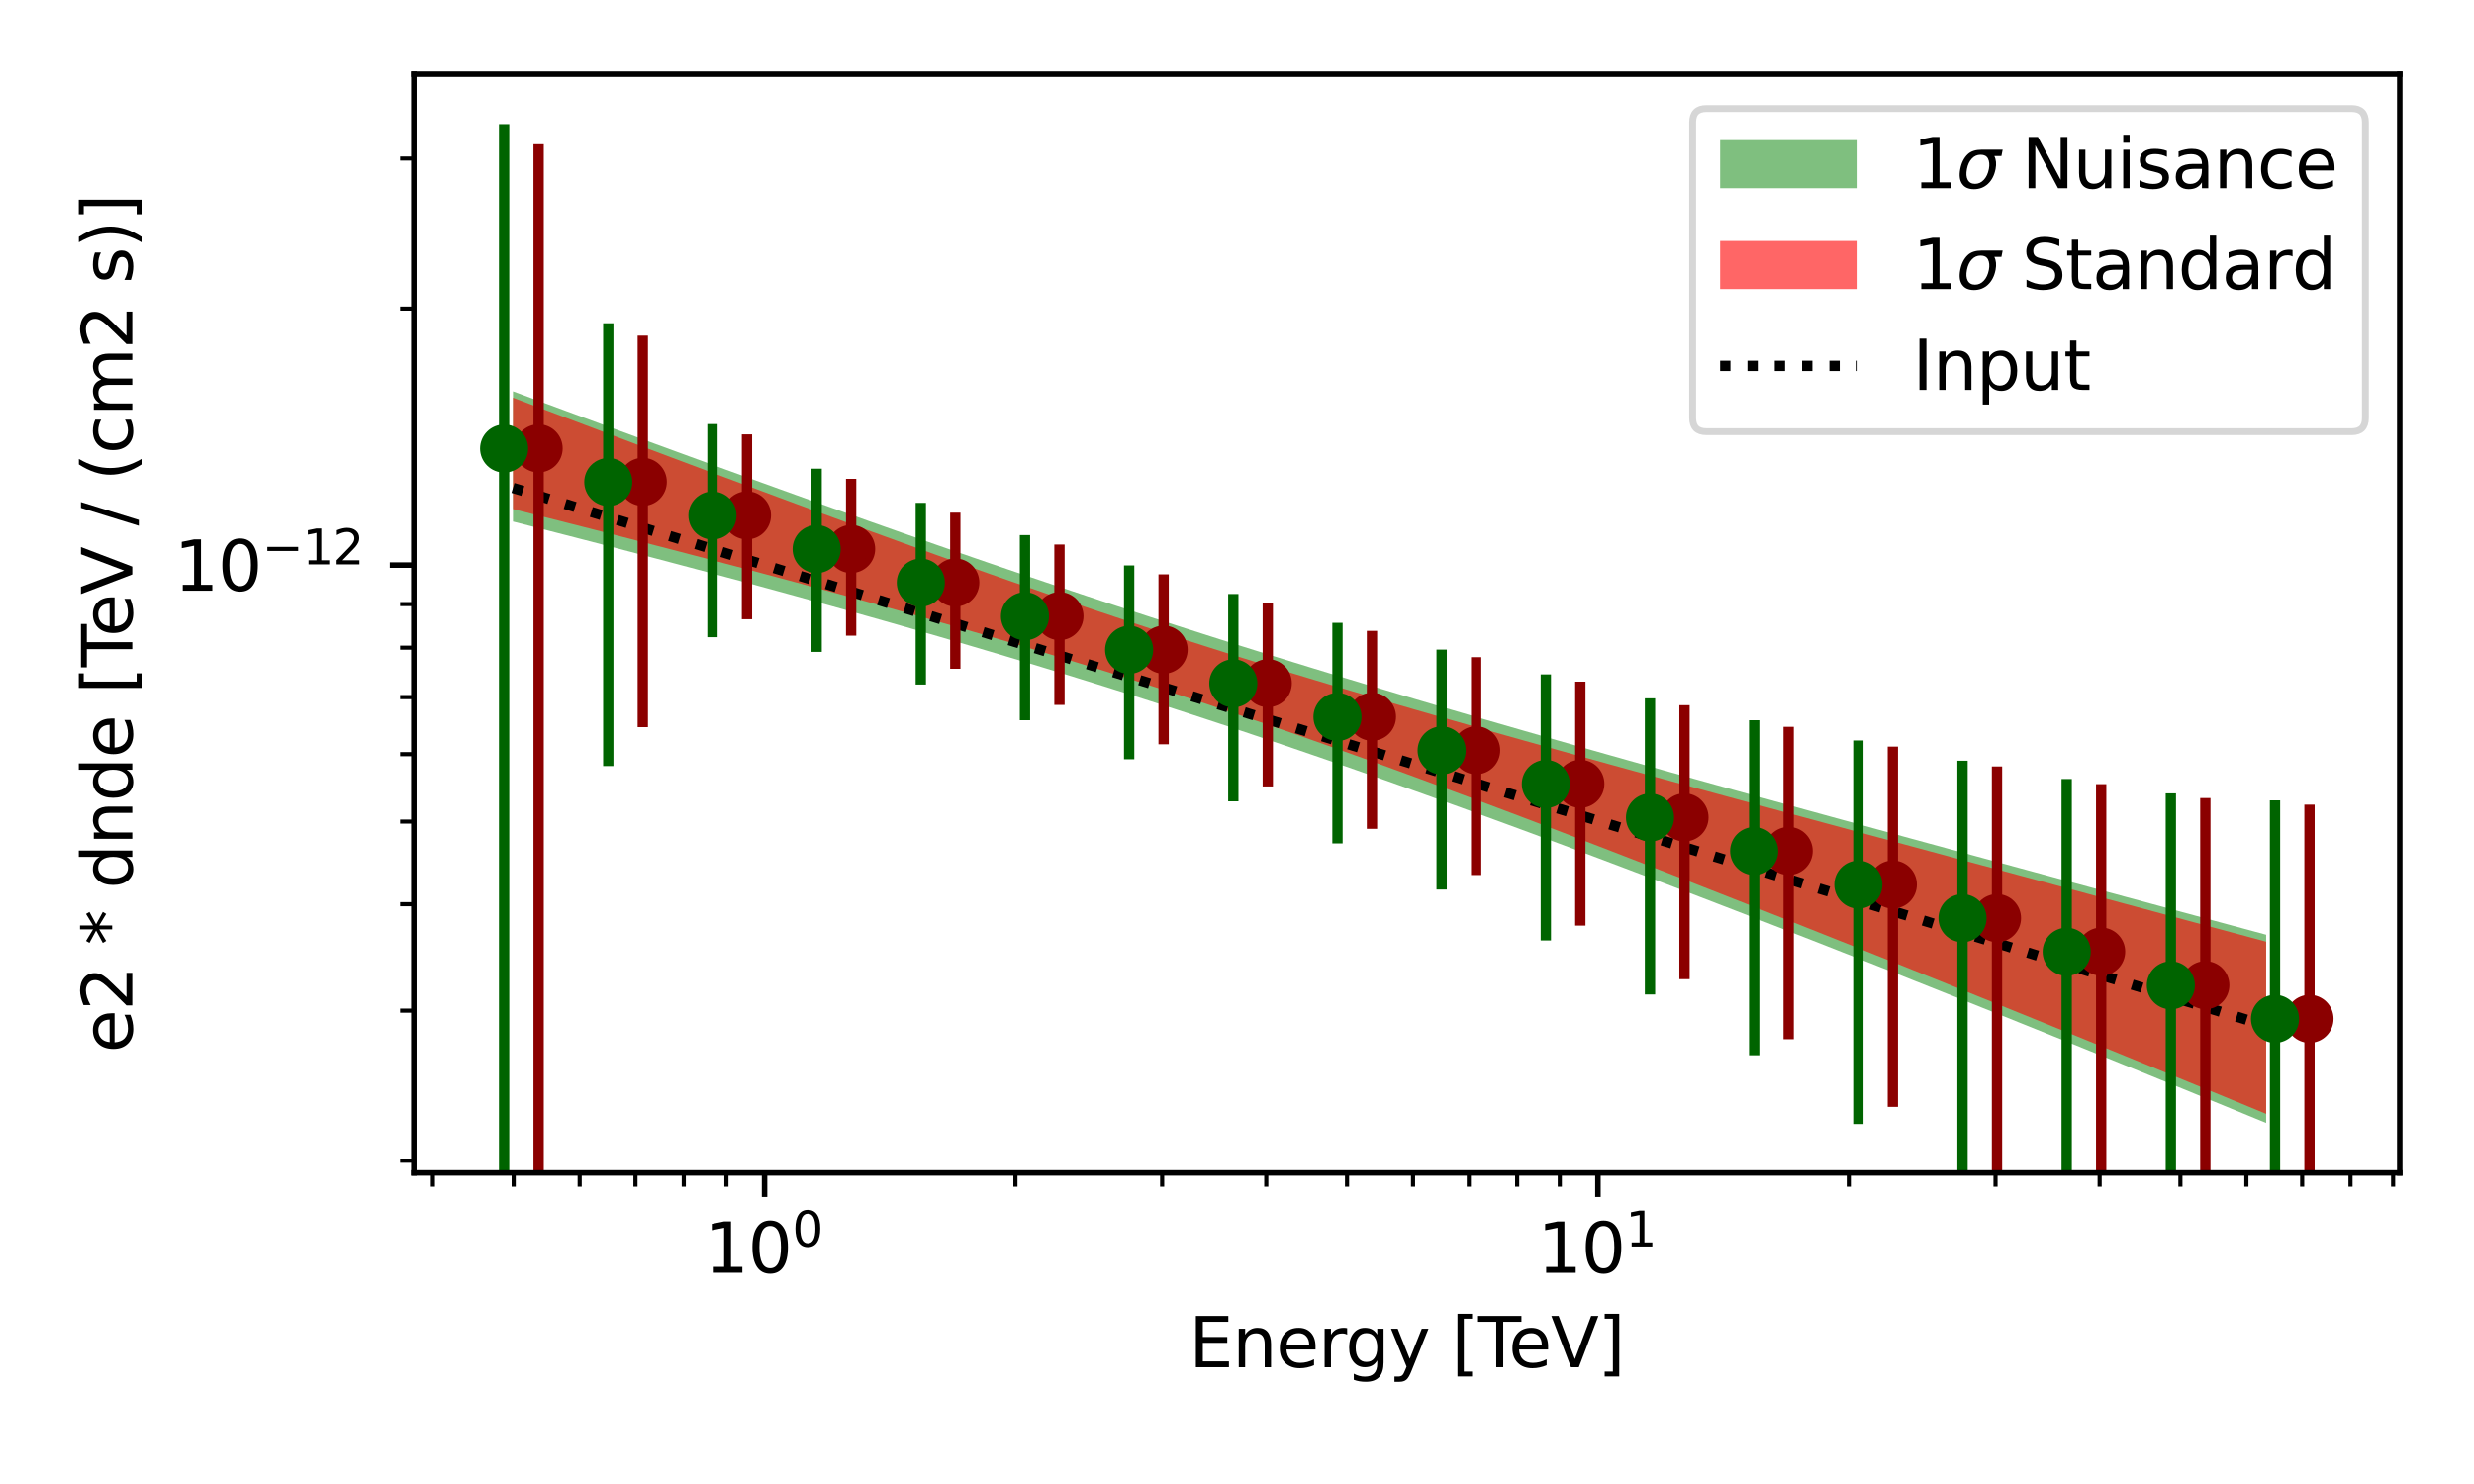 <?xml version="1.0" encoding="utf-8" standalone="no"?>
<!DOCTYPE svg PUBLIC "-//W3C//DTD SVG 1.1//EN"
  "http://www.w3.org/Graphics/SVG/1.1/DTD/svg11.dtd">
<svg xmlns:xlink="http://www.w3.org/1999/xlink" width="360pt" height="216pt" viewBox="0 0 360 216" xmlns="http://www.w3.org/2000/svg" version="1.1">
 <defs>
  <style type="text/css">*{stroke-linejoin: round; stroke-linecap: butt}</style>
 </defs>
 <g id="figure_1">
  <g id="patch_1">
   <path d="M 0 216 
L 360 216 
L 360 0 
L 0 0 
z
" style="fill: #ffffff"/>
  </g>
  <g id="axes_1">
   <g id="patch_2">
    <path d="M 60.221 170.728 
L 349.2 170.728 
L 349.2 10.8 
L 60.221 10.8 
z
" style="fill: #ffffff"/>
   </g>
   <g id="PolyCollection_1">
    <path d="M 74.645 56.96 
L 74.645 75.916 
L 77.222 76.572 
L 79.799 77.231 
L 82.376 77.893 
L 84.953 78.557 
L 87.53 79.225 
L 90.107 79.896 
L 92.683 80.569 
L 95.26 81.246 
L 97.837 81.926 
L 100.414 82.61 
L 102.991 83.297 
L 105.568 83.988 
L 108.145 84.683 
L 110.722 85.382 
L 113.298 86.084 
L 115.875 86.791 
L 118.452 87.503 
L 121.029 88.218 
L 123.606 88.939 
L 126.183 89.664 
L 128.76 90.394 
L 131.337 91.13 
L 133.914 91.871 
L 136.49 92.617 
L 139.067 93.369 
L 141.644 94.126 
L 144.221 94.89 
L 146.798 95.659 
L 149.375 96.435 
L 151.952 97.217 
L 154.529 98.006 
L 157.105 98.801 
L 159.682 99.603 
L 162.259 100.412 
L 164.836 101.227 
L 167.413 102.049 
L 169.99 102.878 
L 172.567 103.714 
L 175.144 104.557 
L 177.721 105.407 
L 180.297 106.263 
L 182.874 107.126 
L 185.451 107.996 
L 188.028 108.873 
L 190.605 109.756 
L 193.182 110.645 
L 195.759 111.54 
L 198.336 112.442 
L 200.913 113.349 
L 203.489 114.263 
L 206.066 115.181 
L 208.643 116.106 
L 211.22 117.035 
L 213.797 117.97 
L 216.374 118.91 
L 218.951 119.855 
L 221.528 120.804 
L 224.104 121.758 
L 226.681 122.716 
L 229.258 123.678 
L 231.835 124.645 
L 234.412 125.615 
L 236.989 126.589 
L 239.566 127.567 
L 242.143 128.548 
L 244.72 129.533 
L 247.296 130.521 
L 249.873 131.513 
L 252.45 132.507 
L 255.027 133.505 
L 257.604 134.505 
L 260.181 135.509 
L 262.758 136.515 
L 265.335 137.523 
L 267.911 138.535 
L 270.488 139.548 
L 273.065 140.565 
L 275.642 141.584 
L 278.219 142.605 
L 280.796 143.628 
L 283.373 144.654 
L 285.95 145.682 
L 288.527 146.712 
L 291.103 147.744 
L 293.68 148.778 
L 296.257 149.814 
L 298.834 150.853 
L 301.411 151.893 
L 303.988 152.935 
L 306.565 153.979 
L 309.142 155.025 
L 311.718 156.073 
L 314.295 157.123 
L 316.872 158.174 
L 319.449 159.228 
L 322.026 160.283 
L 324.603 161.34 
L 327.18 162.398 
L 329.757 163.459 
L 329.757 136.052 
L 329.757 136.052 
L 327.18 135.357 
L 324.603 134.662 
L 322.026 133.967 
L 319.449 133.271 
L 316.872 132.575 
L 314.295 131.879 
L 311.718 131.183 
L 309.142 130.487 
L 306.565 129.79 
L 303.988 129.093 
L 301.411 128.395 
L 298.834 127.697 
L 296.257 126.999 
L 293.68 126.3 
L 291.103 125.601 
L 288.527 124.901 
L 285.95 124.201 
L 283.373 123.5 
L 280.796 122.798 
L 278.219 122.096 
L 275.642 121.392 
L 273.065 120.688 
L 270.488 119.983 
L 267.911 119.277 
L 265.335 118.57 
L 262.758 117.861 
L 260.181 117.152 
L 257.604 116.441 
L 255.027 115.729 
L 252.45 115.015 
L 249.873 114.3 
L 247.296 113.583 
L 244.72 112.865 
L 242.143 112.144 
L 239.566 111.422 
L 236.989 110.697 
L 234.412 109.97 
L 231.835 109.241 
L 229.258 108.509 
L 226.681 107.775 
L 224.104 107.037 
L 221.528 106.297 
L 218.951 105.554 
L 216.374 104.808 
L 213.797 104.058 
L 211.22 103.304 
L 208.643 102.547 
L 206.066 101.786 
L 203.489 101.021 
L 200.913 100.252 
L 198.336 99.478 
L 195.759 98.7 
L 193.182 97.917 
L 190.605 97.129 
L 188.028 96.336 
L 185.451 95.538 
L 182.874 94.736 
L 180.297 93.927 
L 177.721 93.114 
L 175.144 92.295 
L 172.567 91.471 
L 169.99 90.641 
L 167.413 89.805 
L 164.836 88.965 
L 162.259 88.118 
L 159.682 87.267 
L 157.105 86.41 
L 154.529 85.548 
L 151.952 84.68 
L 149.375 83.808 
L 146.798 82.93 
L 144.221 82.048 
L 141.644 81.161 
L 139.067 80.27 
L 136.49 79.374 
L 133.914 78.474 
L 131.337 77.57 
L 128.76 76.662 
L 126.183 75.751 
L 123.606 74.835 
L 121.029 73.917 
L 118.452 72.995 
L 115.875 72.07 
L 113.298 71.142 
L 110.722 70.211 
L 108.145 69.278 
L 105.568 68.342 
L 102.991 67.404 
L 100.414 66.463 
L 97.837 65.52 
L 95.26 64.576 
L 92.683 63.629 
L 90.107 62.681 
L 87.53 61.731 
L 84.953 60.78 
L 82.376 59.827 
L 79.799 58.873 
L 77.222 57.917 
L 74.645 56.96 
z
" clip-path="url(#p511be09bbe)" style="fill: #008000; fill-opacity: 0.5"/>
   </g>
   <g id="PolyCollection_2">
    <path d="M 74.645 57.89 
L 74.645 74.1 
L 77.222 74.748 
L 79.799 75.399 
L 82.376 76.052 
L 84.953 76.708 
L 87.53 77.365 
L 90.107 78.025 
L 92.683 78.688 
L 95.26 79.353 
L 97.837 80.02 
L 100.414 80.691 
L 102.991 81.364 
L 105.568 82.041 
L 108.145 82.721 
L 110.722 83.404 
L 113.298 84.091 
L 115.875 84.782 
L 118.452 85.477 
L 121.029 86.176 
L 123.606 86.879 
L 126.183 87.587 
L 128.76 88.3 
L 131.337 89.019 
L 133.914 89.743 
L 136.49 90.472 
L 139.067 91.208 
L 141.644 91.951 
L 144.221 92.7 
L 146.798 93.456 
L 149.375 94.22 
L 151.952 94.992 
L 154.529 95.771 
L 157.105 96.559 
L 159.682 97.355 
L 162.259 98.161 
L 164.836 98.975 
L 167.413 99.798 
L 169.99 100.63 
L 172.567 101.471 
L 175.144 102.322 
L 177.721 103.181 
L 180.297 104.049 
L 182.874 104.926 
L 185.451 105.812 
L 188.028 106.705 
L 190.605 107.607 
L 193.182 108.517 
L 195.759 109.434 
L 198.336 110.357 
L 200.913 111.288 
L 203.489 112.225 
L 206.066 113.168 
L 208.643 114.117 
L 211.22 115.072 
L 213.797 116.032 
L 216.374 116.996 
L 218.951 117.966 
L 221.528 118.939 
L 224.104 119.917 
L 226.681 120.899 
L 229.258 121.885 
L 231.835 122.874 
L 234.412 123.867 
L 236.989 124.863 
L 239.566 125.862 
L 242.143 126.864 
L 244.72 127.868 
L 247.296 128.876 
L 249.873 129.886 
L 252.45 130.898 
L 255.027 131.913 
L 257.604 132.93 
L 260.181 133.95 
L 262.758 134.971 
L 265.335 135.995 
L 267.911 137.02 
L 270.488 138.048 
L 273.065 139.077 
L 275.642 140.108 
L 278.219 141.141 
L 280.796 142.176 
L 283.373 143.213 
L 285.95 144.251 
L 288.527 145.29 
L 291.103 146.332 
L 293.68 147.375 
L 296.257 148.419 
L 298.834 149.465 
L 301.411 150.513 
L 303.988 151.562 
L 306.565 152.613 
L 309.142 153.665 
L 311.718 154.718 
L 314.295 155.773 
L 316.872 156.829 
L 319.449 157.887 
L 322.026 158.946 
L 324.603 160.007 
L 327.18 161.069 
L 329.757 162.132 
L 329.757 137.065 
L 329.757 137.065 
L 327.18 136.372 
L 324.603 135.679 
L 322.026 134.987 
L 319.449 134.294 
L 316.872 133.602 
L 314.295 132.909 
L 311.718 132.217 
L 309.142 131.525 
L 306.565 130.832 
L 303.988 130.14 
L 301.411 129.447 
L 298.834 128.755 
L 296.257 128.062 
L 293.68 127.37 
L 291.103 126.677 
L 288.527 125.984 
L 285.95 125.291 
L 283.373 124.597 
L 280.796 123.904 
L 278.219 123.21 
L 275.642 122.515 
L 273.065 121.821 
L 270.488 121.125 
L 267.911 120.43 
L 265.335 119.733 
L 262.758 119.036 
L 260.181 118.339 
L 257.604 117.64 
L 255.027 116.941 
L 252.45 116.241 
L 249.873 115.54 
L 247.296 114.837 
L 244.72 114.134 
L 242.143 113.429 
L 239.566 112.723 
L 236.989 112.015 
L 234.412 111.305 
L 231.835 110.593 
L 229.258 109.88 
L 226.681 109.164 
L 224.104 108.445 
L 221.528 107.724 
L 218.951 107 
L 216.374 106.273 
L 213.797 105.543 
L 211.22 104.809 
L 208.643 104.071 
L 206.066 103.329 
L 203.489 102.583 
L 200.913 101.831 
L 198.336 101.075 
L 195.759 100.313 
L 193.182 99.545 
L 190.605 98.771 
L 188.028 97.991 
L 185.451 97.204 
L 182.874 96.411 
L 180.297 95.61 
L 177.721 94.801 
L 175.144 93.985 
L 172.567 93.161 
L 169.99 92.33 
L 167.413 91.491 
L 164.836 90.644 
L 162.259 89.789 
L 159.682 88.926 
L 157.105 88.056 
L 154.529 87.179 
L 151.952 86.295 
L 149.375 85.404 
L 146.798 84.507 
L 144.221 83.604 
L 141.644 82.695 
L 139.067 81.78 
L 136.49 80.86 
L 133.914 79.935 
L 131.337 79.006 
L 128.76 78.072 
L 126.183 77.135 
L 123.606 76.194 
L 121.029 75.249 
L 118.452 74.302 
L 115.875 73.351 
L 113.298 72.398 
L 110.722 71.442 
L 108.145 70.484 
L 105.568 69.524 
L 102.991 68.562 
L 100.414 67.598 
L 97.837 66.633 
L 95.26 65.666 
L 92.683 64.698 
L 90.107 63.728 
L 87.53 62.758 
L 84.953 61.786 
L 82.376 60.813 
L 79.799 59.84 
L 77.222 58.865 
L 74.645 57.89 
z
" clip-path="url(#p511be09bbe)" style="fill: #ff0000; fill-opacity: 0.6"/>
   </g>
   <g id="matplotlib.axis_1">
    <g id="xtick_1">
     <g id="line2d_1">
      <defs>
       <path id="m8c062a0894" d="M 0 0 
L 0 3.5 
" style="stroke: #000000; stroke-width: 0.8"/>
      </defs>
      <g>
       <use xlink:href="#m8c062a0894" x="111.252" y="170.728" style="stroke: #000000; stroke-width: 0.8"/>
      </g>
     </g>
     <g id="text_1">
      <!-- $\mathdefault{10^{0}}$ -->
      <g transform="translate(102.452 185.326) scale(0.1 -0.1)">
       <defs>
        <path id="DejaVuSans-31" d="M 794 531 
L 1825 531 
L 1825 4091 
L 703 3866 
L 703 4441 
L 1819 4666 
L 2450 4666 
L 2450 531 
L 3481 531 
L 3481 0 
L 794 0 
L 794 531 
z
" transform="scale(0.016)"/>
        <path id="DejaVuSans-30" d="M 2034 4250 
Q 1547 4250 1301 3770 
Q 1056 3291 1056 2328 
Q 1056 1369 1301 889 
Q 1547 409 2034 409 
Q 2525 409 2770 889 
Q 3016 1369 3016 2328 
Q 3016 3291 2770 3770 
Q 2525 4250 2034 4250 
z
M 2034 4750 
Q 2819 4750 3233 4129 
Q 3647 3509 3647 2328 
Q 3647 1150 3233 529 
Q 2819 -91 2034 -91 
Q 1250 -91 836 529 
Q 422 1150 422 2328 
Q 422 3509 836 4129 
Q 1250 4750 2034 4750 
z
" transform="scale(0.016)"/>
       </defs>
       <use xlink:href="#DejaVuSans-31" transform="translate(0 0.766)"/>
       <use xlink:href="#DejaVuSans-30" transform="translate(63.623 0.766)"/>
       <use xlink:href="#DejaVuSans-30" transform="translate(128.203 39.047) scale(0.7)"/>
      </g>
     </g>
    </g>
    <g id="xtick_2">
     <g id="line2d_2">
      <g>
       <use xlink:href="#m8c062a0894" x="232.517" y="170.728" style="stroke: #000000; stroke-width: 0.8"/>
      </g>
     </g>
     <g id="text_2">
      <!-- $\mathdefault{10^{1}}$ -->
      <g transform="translate(223.717 185.326) scale(0.1 -0.1)">
       <use xlink:href="#DejaVuSans-31" transform="translate(0 0.684)"/>
       <use xlink:href="#DejaVuSans-30" transform="translate(63.623 0.684)"/>
       <use xlink:href="#DejaVuSans-31" transform="translate(128.203 38.966) scale(0.7)"/>
      </g>
     </g>
    </g>
    <g id="xtick_3">
     <g id="line2d_3">
      <defs>
       <path id="m8d6c73dea7" d="M 0 0 
L 0 2 
" style="stroke: #000000; stroke-width: 0.6"/>
      </defs>
      <g>
       <use xlink:href="#m8d6c73dea7" x="62.996" y="170.728" style="stroke: #000000; stroke-width: 0.6"/>
      </g>
     </g>
    </g>
    <g id="xtick_4">
     <g id="line2d_4">
      <g>
       <use xlink:href="#m8d6c73dea7" x="74.748" y="170.728" style="stroke: #000000; stroke-width: 0.6"/>
      </g>
     </g>
    </g>
    <g id="xtick_5">
     <g id="line2d_5">
      <g>
       <use xlink:href="#m8d6c73dea7" x="84.35" y="170.728" style="stroke: #000000; stroke-width: 0.6"/>
      </g>
     </g>
    </g>
    <g id="xtick_6">
     <g id="line2d_6">
      <g>
       <use xlink:href="#m8d6c73dea7" x="92.468" y="170.728" style="stroke: #000000; stroke-width: 0.6"/>
      </g>
     </g>
    </g>
    <g id="xtick_7">
     <g id="line2d_7">
      <g>
       <use xlink:href="#m8d6c73dea7" x="99.5" y="170.728" style="stroke: #000000; stroke-width: 0.6"/>
      </g>
     </g>
    </g>
    <g id="xtick_8">
     <g id="line2d_8">
      <g>
       <use xlink:href="#m8d6c73dea7" x="105.703" y="170.728" style="stroke: #000000; stroke-width: 0.6"/>
      </g>
     </g>
    </g>
    <g id="xtick_9">
     <g id="line2d_9">
      <g>
       <use xlink:href="#m8d6c73dea7" x="147.757" y="170.728" style="stroke: #000000; stroke-width: 0.6"/>
      </g>
     </g>
    </g>
    <g id="xtick_10">
     <g id="line2d_10">
      <g>
       <use xlink:href="#m8d6c73dea7" x="169.11" y="170.728" style="stroke: #000000; stroke-width: 0.6"/>
      </g>
     </g>
    </g>
    <g id="xtick_11">
     <g id="line2d_11">
      <g>
       <use xlink:href="#m8d6c73dea7" x="184.261" y="170.728" style="stroke: #000000; stroke-width: 0.6"/>
      </g>
     </g>
    </g>
    <g id="xtick_12">
     <g id="line2d_12">
      <g>
       <use xlink:href="#m8d6c73dea7" x="196.013" y="170.728" style="stroke: #000000; stroke-width: 0.6"/>
      </g>
     </g>
    </g>
    <g id="xtick_13">
     <g id="line2d_13">
      <g>
       <use xlink:href="#m8d6c73dea7" x="205.615" y="170.728" style="stroke: #000000; stroke-width: 0.6"/>
      </g>
     </g>
    </g>
    <g id="xtick_14">
     <g id="line2d_14">
      <g>
       <use xlink:href="#m8d6c73dea7" x="213.733" y="170.728" style="stroke: #000000; stroke-width: 0.6"/>
      </g>
     </g>
    </g>
    <g id="xtick_15">
     <g id="line2d_15">
      <g>
       <use xlink:href="#m8d6c73dea7" x="220.765" y="170.728" style="stroke: #000000; stroke-width: 0.6"/>
      </g>
     </g>
    </g>
    <g id="xtick_16">
     <g id="line2d_16">
      <g>
       <use xlink:href="#m8d6c73dea7" x="226.968" y="170.728" style="stroke: #000000; stroke-width: 0.6"/>
      </g>
     </g>
    </g>
    <g id="xtick_17">
     <g id="line2d_17">
      <g>
       <use xlink:href="#m8d6c73dea7" x="269.022" y="170.728" style="stroke: #000000; stroke-width: 0.6"/>
      </g>
     </g>
    </g>
    <g id="xtick_18">
     <g id="line2d_18">
      <g>
       <use xlink:href="#m8d6c73dea7" x="290.375" y="170.728" style="stroke: #000000; stroke-width: 0.6"/>
      </g>
     </g>
    </g>
    <g id="xtick_19">
     <g id="line2d_19">
      <g>
       <use xlink:href="#m8d6c73dea7" x="305.526" y="170.728" style="stroke: #000000; stroke-width: 0.6"/>
      </g>
     </g>
    </g>
    <g id="xtick_20">
     <g id="line2d_20">
      <g>
       <use xlink:href="#m8d6c73dea7" x="317.278" y="170.728" style="stroke: #000000; stroke-width: 0.6"/>
      </g>
     </g>
    </g>
    <g id="xtick_21">
     <g id="line2d_21">
      <g>
       <use xlink:href="#m8d6c73dea7" x="326.88" y="170.728" style="stroke: #000000; stroke-width: 0.6"/>
      </g>
     </g>
    </g>
    <g id="xtick_22">
     <g id="line2d_22">
      <g>
       <use xlink:href="#m8d6c73dea7" x="334.998" y="170.728" style="stroke: #000000; stroke-width: 0.6"/>
      </g>
     </g>
    </g>
    <g id="xtick_23">
     <g id="line2d_23">
      <g>
       <use xlink:href="#m8d6c73dea7" x="342.031" y="170.728" style="stroke: #000000; stroke-width: 0.6"/>
      </g>
     </g>
    </g>
    <g id="xtick_24">
     <g id="line2d_24">
      <g>
       <use xlink:href="#m8d6c73dea7" x="348.234" y="170.728" style="stroke: #000000; stroke-width: 0.6"/>
      </g>
     </g>
    </g>
    <g id="text_3">
     <!-- Energy [TeV] -->
     <g transform="translate(173.013 199.005) scale(0.1 -0.1)">
      <defs>
       <path id="DejaVuSans-45" d="M 628 4666 
L 3578 4666 
L 3578 4134 
L 1259 4134 
L 1259 2753 
L 3481 2753 
L 3481 2222 
L 1259 2222 
L 1259 531 
L 3634 531 
L 3634 0 
L 628 0 
L 628 4666 
z
" transform="scale(0.016)"/>
       <path id="DejaVuSans-6e" d="M 3513 2113 
L 3513 0 
L 2938 0 
L 2938 2094 
Q 2938 2591 2744 2837 
Q 2550 3084 2163 3084 
Q 1697 3084 1428 2787 
Q 1159 2491 1159 1978 
L 1159 0 
L 581 0 
L 581 3500 
L 1159 3500 
L 1159 2956 
Q 1366 3272 1645 3428 
Q 1925 3584 2291 3584 
Q 2894 3584 3203 3211 
Q 3513 2838 3513 2113 
z
" transform="scale(0.016)"/>
       <path id="DejaVuSans-65" d="M 3597 1894 
L 3597 1613 
L 953 1613 
Q 991 1019 1311 708 
Q 1631 397 2203 397 
Q 2534 397 2845 478 
Q 3156 559 3463 722 
L 3463 178 
Q 3153 47 2828 -22 
Q 2503 -91 2169 -91 
Q 1331 -91 842 396 
Q 353 884 353 1716 
Q 353 2575 817 3079 
Q 1281 3584 2069 3584 
Q 2775 3584 3186 3129 
Q 3597 2675 3597 1894 
z
M 3022 2063 
Q 3016 2534 2758 2815 
Q 2500 3097 2075 3097 
Q 1594 3097 1305 2825 
Q 1016 2553 972 2059 
L 3022 2063 
z
" transform="scale(0.016)"/>
       <path id="DejaVuSans-72" d="M 2631 2963 
Q 2534 3019 2420 3045 
Q 2306 3072 2169 3072 
Q 1681 3072 1420 2755 
Q 1159 2438 1159 1844 
L 1159 0 
L 581 0 
L 581 3500 
L 1159 3500 
L 1159 2956 
Q 1341 3275 1631 3429 
Q 1922 3584 2338 3584 
Q 2397 3584 2469 3576 
Q 2541 3569 2628 3553 
L 2631 2963 
z
" transform="scale(0.016)"/>
       <path id="DejaVuSans-67" d="M 2906 1791 
Q 2906 2416 2648 2759 
Q 2391 3103 1925 3103 
Q 1463 3103 1205 2759 
Q 947 2416 947 1791 
Q 947 1169 1205 825 
Q 1463 481 1925 481 
Q 2391 481 2648 825 
Q 2906 1169 2906 1791 
z
M 3481 434 
Q 3481 -459 3084 -895 
Q 2688 -1331 1869 -1331 
Q 1566 -1331 1297 -1286 
Q 1028 -1241 775 -1147 
L 775 -588 
Q 1028 -725 1275 -790 
Q 1522 -856 1778 -856 
Q 2344 -856 2625 -561 
Q 2906 -266 2906 331 
L 2906 616 
Q 2728 306 2450 153 
Q 2172 0 1784 0 
Q 1141 0 747 490 
Q 353 981 353 1791 
Q 353 2603 747 3093 
Q 1141 3584 1784 3584 
Q 2172 3584 2450 3431 
Q 2728 3278 2906 2969 
L 2906 3500 
L 3481 3500 
L 3481 434 
z
" transform="scale(0.016)"/>
       <path id="DejaVuSans-79" d="M 2059 -325 
Q 1816 -950 1584 -1140 
Q 1353 -1331 966 -1331 
L 506 -1331 
L 506 -850 
L 844 -850 
Q 1081 -850 1212 -737 
Q 1344 -625 1503 -206 
L 1606 56 
L 191 3500 
L 800 3500 
L 1894 763 
L 2988 3500 
L 3597 3500 
L 2059 -325 
z
" transform="scale(0.016)"/>
       <path id="DejaVuSans-20" transform="scale(0.016)"/>
       <path id="DejaVuSans-5b" d="M 550 4863 
L 1875 4863 
L 1875 4416 
L 1125 4416 
L 1125 -397 
L 1875 -397 
L 1875 -844 
L 550 -844 
L 550 4863 
z
" transform="scale(0.016)"/>
       <path id="DejaVuSans-54" d="M -19 4666 
L 3928 4666 
L 3928 4134 
L 2272 4134 
L 2272 0 
L 1638 0 
L 1638 4134 
L -19 4134 
L -19 4666 
z
" transform="scale(0.016)"/>
       <path id="DejaVuSans-56" d="M 1831 0 
L 50 4666 
L 709 4666 
L 2188 738 
L 3669 4666 
L 4325 4666 
L 2547 0 
L 1831 0 
z
" transform="scale(0.016)"/>
       <path id="DejaVuSans-5d" d="M 1947 4863 
L 1947 -844 
L 622 -844 
L 622 -397 
L 1369 -397 
L 1369 4416 
L 622 4416 
L 622 4863 
L 1947 4863 
z
" transform="scale(0.016)"/>
      </defs>
      <use xlink:href="#DejaVuSans-45"/>
      <use xlink:href="#DejaVuSans-6e" x="63.184"/>
      <use xlink:href="#DejaVuSans-65" x="126.562"/>
      <use xlink:href="#DejaVuSans-72" x="188.086"/>
      <use xlink:href="#DejaVuSans-67" x="227.449"/>
      <use xlink:href="#DejaVuSans-79" x="290.926"/>
      <use xlink:href="#DejaVuSans-20" x="350.105"/>
      <use xlink:href="#DejaVuSans-5b" x="381.893"/>
      <use xlink:href="#DejaVuSans-54" x="420.906"/>
      <use xlink:href="#DejaVuSans-65" x="464.99"/>
      <use xlink:href="#DejaVuSans-56" x="526.514"/>
      <use xlink:href="#DejaVuSans-5d" x="594.922"/>
     </g>
    </g>
   </g>
   <g id="matplotlib.axis_2">
    <g id="ytick_1">
     <g id="line2d_25">
      <defs>
       <path id="me60dac2c24" d="M 0 0 
L -3.5 0 
" style="stroke: #000000; stroke-width: 0.8"/>
      </defs>
      <g>
       <use xlink:href="#me60dac2c24" x="60.221" y="82.253" style="stroke: #000000; stroke-width: 0.8"/>
      </g>
     </g>
     <g id="text_4">
      <!-- $\mathdefault{10^{-12}}$ -->
      <g transform="translate(25.321 86.052) scale(0.1 -0.1)">
       <defs>
        <path id="DejaVuSans-2212" d="M 678 2272 
L 4684 2272 
L 4684 1741 
L 678 1741 
L 678 2272 
z
" transform="scale(0.016)"/>
        <path id="DejaVuSans-32" d="M 1228 531 
L 3431 531 
L 3431 0 
L 469 0 
L 469 531 
Q 828 903 1448 1529 
Q 2069 2156 2228 2338 
Q 2531 2678 2651 2914 
Q 2772 3150 2772 3378 
Q 2772 3750 2511 3984 
Q 2250 4219 1831 4219 
Q 1534 4219 1204 4116 
Q 875 4013 500 3803 
L 500 4441 
Q 881 4594 1212 4672 
Q 1544 4750 1819 4750 
Q 2544 4750 2975 4387 
Q 3406 4025 3406 3419 
Q 3406 3131 3298 2873 
Q 3191 2616 2906 2266 
Q 2828 2175 2409 1742 
Q 1991 1309 1228 531 
z
" transform="scale(0.016)"/>
       </defs>
       <use xlink:href="#DejaVuSans-31" transform="translate(0 0.766)"/>
       <use xlink:href="#DejaVuSans-30" transform="translate(63.623 0.766)"/>
       <use xlink:href="#DejaVuSans-2212" transform="translate(128.203 39.047) scale(0.7)"/>
       <use xlink:href="#DejaVuSans-31" transform="translate(186.855 39.047) scale(0.7)"/>
       <use xlink:href="#DejaVuSans-32" transform="translate(231.392 39.047) scale(0.7)"/>
      </g>
     </g>
    </g>
    <g id="ytick_2">
     <g id="line2d_26">
      <defs>
       <path id="mf76498d231" d="M 0 0 
L -2 0 
" style="stroke: #000000; stroke-width: 0.6"/>
      </defs>
      <g>
       <use xlink:href="#mf76498d231" x="60.221" y="168.946" style="stroke: #000000; stroke-width: 0.6"/>
      </g>
     </g>
    </g>
    <g id="ytick_3">
     <g id="line2d_27">
      <g>
       <use xlink:href="#mf76498d231" x="60.221" y="147.106" style="stroke: #000000; stroke-width: 0.6"/>
      </g>
     </g>
    </g>
    <g id="ytick_4">
     <g id="line2d_28">
      <g>
       <use xlink:href="#mf76498d231" x="60.221" y="131.61" style="stroke: #000000; stroke-width: 0.6"/>
      </g>
     </g>
    </g>
    <g id="ytick_5">
     <g id="line2d_29">
      <g>
       <use xlink:href="#mf76498d231" x="60.221" y="119.59" style="stroke: #000000; stroke-width: 0.6"/>
      </g>
     </g>
    </g>
    <g id="ytick_6">
     <g id="line2d_30">
      <g>
       <use xlink:href="#mf76498d231" x="60.221" y="109.769" style="stroke: #000000; stroke-width: 0.6"/>
      </g>
     </g>
    </g>
    <g id="ytick_7">
     <g id="line2d_31">
      <g>
       <use xlink:href="#mf76498d231" x="60.221" y="101.466" style="stroke: #000000; stroke-width: 0.6"/>
      </g>
     </g>
    </g>
    <g id="ytick_8">
     <g id="line2d_32">
      <g>
       <use xlink:href="#mf76498d231" x="60.221" y="94.273" style="stroke: #000000; stroke-width: 0.6"/>
      </g>
     </g>
    </g>
    <g id="ytick_9">
     <g id="line2d_33">
      <g>
       <use xlink:href="#mf76498d231" x="60.221" y="87.929" style="stroke: #000000; stroke-width: 0.6"/>
      </g>
     </g>
    </g>
    <g id="ytick_10">
     <g id="line2d_34">
      <g>
       <use xlink:href="#mf76498d231" x="60.221" y="44.917" style="stroke: #000000; stroke-width: 0.6"/>
      </g>
     </g>
    </g>
    <g id="ytick_11">
     <g id="line2d_35">
      <g>
       <use xlink:href="#mf76498d231" x="60.221" y="23.076" style="stroke: #000000; stroke-width: 0.6"/>
      </g>
     </g>
    </g>
    <g id="text_5">
     <!-- e2 * dnde [TeV / (cm2 s)] -->
     <g transform="translate(19.242 153.244) rotate(-90) scale(0.1 -0.1)">
      <defs>
       <path id="DejaVuSans-2a" d="M 3009 3897 
L 1888 3291 
L 3009 2681 
L 2828 2375 
L 1778 3009 
L 1778 1831 
L 1422 1831 
L 1422 3009 
L 372 2375 
L 191 2681 
L 1313 3291 
L 191 3897 
L 372 4206 
L 1422 3572 
L 1422 4750 
L 1778 4750 
L 1778 3572 
L 2828 4206 
L 3009 3897 
z
" transform="scale(0.016)"/>
       <path id="DejaVuSans-64" d="M 2906 2969 
L 2906 4863 
L 3481 4863 
L 3481 0 
L 2906 0 
L 2906 525 
Q 2725 213 2448 61 
Q 2172 -91 1784 -91 
Q 1150 -91 751 415 
Q 353 922 353 1747 
Q 353 2572 751 3078 
Q 1150 3584 1784 3584 
Q 2172 3584 2448 3432 
Q 2725 3281 2906 2969 
z
M 947 1747 
Q 947 1113 1208 752 
Q 1469 391 1925 391 
Q 2381 391 2643 752 
Q 2906 1113 2906 1747 
Q 2906 2381 2643 2742 
Q 2381 3103 1925 3103 
Q 1469 3103 1208 2742 
Q 947 2381 947 1747 
z
" transform="scale(0.016)"/>
       <path id="DejaVuSans-2f" d="M 1625 4666 
L 2156 4666 
L 531 -594 
L 0 -594 
L 1625 4666 
z
" transform="scale(0.016)"/>
       <path id="DejaVuSans-28" d="M 1984 4856 
Q 1566 4138 1362 3434 
Q 1159 2731 1159 2009 
Q 1159 1288 1364 580 
Q 1569 -128 1984 -844 
L 1484 -844 
Q 1016 -109 783 600 
Q 550 1309 550 2009 
Q 550 2706 781 3412 
Q 1013 4119 1484 4856 
L 1984 4856 
z
" transform="scale(0.016)"/>
       <path id="DejaVuSans-63" d="M 3122 3366 
L 3122 2828 
Q 2878 2963 2633 3030 
Q 2388 3097 2138 3097 
Q 1578 3097 1268 2742 
Q 959 2388 959 1747 
Q 959 1106 1268 751 
Q 1578 397 2138 397 
Q 2388 397 2633 464 
Q 2878 531 3122 666 
L 3122 134 
Q 2881 22 2623 -34 
Q 2366 -91 2075 -91 
Q 1284 -91 818 406 
Q 353 903 353 1747 
Q 353 2603 823 3093 
Q 1294 3584 2113 3584 
Q 2378 3584 2631 3529 
Q 2884 3475 3122 3366 
z
" transform="scale(0.016)"/>
       <path id="DejaVuSans-6d" d="M 3328 2828 
Q 3544 3216 3844 3400 
Q 4144 3584 4550 3584 
Q 5097 3584 5394 3201 
Q 5691 2819 5691 2113 
L 5691 0 
L 5113 0 
L 5113 2094 
Q 5113 2597 4934 2840 
Q 4756 3084 4391 3084 
Q 3944 3084 3684 2787 
Q 3425 2491 3425 1978 
L 3425 0 
L 2847 0 
L 2847 2094 
Q 2847 2600 2669 2842 
Q 2491 3084 2119 3084 
Q 1678 3084 1418 2786 
Q 1159 2488 1159 1978 
L 1159 0 
L 581 0 
L 581 3500 
L 1159 3500 
L 1159 2956 
Q 1356 3278 1631 3431 
Q 1906 3584 2284 3584 
Q 2666 3584 2933 3390 
Q 3200 3197 3328 2828 
z
" transform="scale(0.016)"/>
       <path id="DejaVuSans-73" d="M 2834 3397 
L 2834 2853 
Q 2591 2978 2328 3040 
Q 2066 3103 1784 3103 
Q 1356 3103 1142 2972 
Q 928 2841 928 2578 
Q 928 2378 1081 2264 
Q 1234 2150 1697 2047 
L 1894 2003 
Q 2506 1872 2764 1633 
Q 3022 1394 3022 966 
Q 3022 478 2636 193 
Q 2250 -91 1575 -91 
Q 1294 -91 989 -36 
Q 684 19 347 128 
L 347 722 
Q 666 556 975 473 
Q 1284 391 1588 391 
Q 1994 391 2212 530 
Q 2431 669 2431 922 
Q 2431 1156 2273 1281 
Q 2116 1406 1581 1522 
L 1381 1569 
Q 847 1681 609 1914 
Q 372 2147 372 2553 
Q 372 3047 722 3315 
Q 1072 3584 1716 3584 
Q 2034 3584 2315 3537 
Q 2597 3491 2834 3397 
z
" transform="scale(0.016)"/>
       <path id="DejaVuSans-29" d="M 513 4856 
L 1013 4856 
Q 1481 4119 1714 3412 
Q 1947 2706 1947 2009 
Q 1947 1309 1714 600 
Q 1481 -109 1013 -844 
L 513 -844 
Q 928 -128 1133 580 
Q 1338 1288 1338 2009 
Q 1338 2731 1133 3434 
Q 928 4138 513 4856 
z
" transform="scale(0.016)"/>
      </defs>
      <use xlink:href="#DejaVuSans-65"/>
      <use xlink:href="#DejaVuSans-32" x="61.523"/>
      <use xlink:href="#DejaVuSans-20" x="125.146"/>
      <use xlink:href="#DejaVuSans-2a" x="156.934"/>
      <use xlink:href="#DejaVuSans-20" x="206.934"/>
      <use xlink:href="#DejaVuSans-64" x="238.721"/>
      <use xlink:href="#DejaVuSans-6e" x="302.197"/>
      <use xlink:href="#DejaVuSans-64" x="365.576"/>
      <use xlink:href="#DejaVuSans-65" x="429.053"/>
      <use xlink:href="#DejaVuSans-20" x="490.576"/>
      <use xlink:href="#DejaVuSans-5b" x="522.363"/>
      <use xlink:href="#DejaVuSans-54" x="561.377"/>
      <use xlink:href="#DejaVuSans-65" x="605.461"/>
      <use xlink:href="#DejaVuSans-56" x="666.984"/>
      <use xlink:href="#DejaVuSans-20" x="735.393"/>
      <use xlink:href="#DejaVuSans-2f" x="767.18"/>
      <use xlink:href="#DejaVuSans-20" x="800.871"/>
      <use xlink:href="#DejaVuSans-28" x="832.658"/>
      <use xlink:href="#DejaVuSans-63" x="871.672"/>
      <use xlink:href="#DejaVuSans-6d" x="926.652"/>
      <use xlink:href="#DejaVuSans-32" x="1024.064"/>
      <use xlink:href="#DejaVuSans-20" x="1087.688"/>
      <use xlink:href="#DejaVuSans-73" x="1119.475"/>
      <use xlink:href="#DejaVuSans-29" x="1171.574"/>
      <use xlink:href="#DejaVuSans-5d" x="1210.588"/>
     </g>
    </g>
   </g>
   <g id="line2d_36">
    <path d="M 74.645 71.021 
L 77.222 71.811 
L 79.799 72.602 
L 82.376 73.393 
L 84.953 74.184 
L 87.53 74.974 
L 90.107 75.765 
L 92.683 76.556 
L 95.26 77.346 
L 97.837 78.137 
L 100.414 78.928 
L 102.991 79.718 
L 105.568 80.509 
L 108.145 81.3 
L 110.722 82.09 
L 113.298 82.881 
L 115.875 83.672 
L 118.452 84.463 
L 121.029 85.253 
L 123.606 86.044 
L 126.183 86.835 
L 128.76 87.625 
L 131.337 88.416 
L 133.914 89.207 
L 136.49 89.997 
L 139.067 90.788 
L 141.644 91.579 
L 144.221 92.369 
L 146.798 93.16 
L 149.375 93.951 
L 151.952 94.741 
L 154.529 95.532 
L 157.105 96.323 
L 159.682 97.114 
L 162.259 97.904 
L 164.836 98.695 
L 167.413 99.486 
L 169.99 100.276 
L 172.567 101.067 
L 175.144 101.858 
L 177.721 102.648 
L 180.297 103.439 
L 182.874 104.23 
L 185.451 105.02 
L 188.028 105.811 
L 190.605 106.602 
L 193.182 107.393 
L 195.759 108.183 
L 198.336 108.974 
L 200.913 109.765 
L 203.489 110.555 
L 206.066 111.346 
L 208.643 112.137 
L 211.22 112.927 
L 213.797 113.718 
L 216.374 114.509 
L 218.951 115.299 
L 221.528 116.09 
L 224.104 116.881 
L 226.681 117.671 
L 229.258 118.462 
L 231.835 119.253 
L 234.412 120.044 
L 236.989 120.834 
L 239.566 121.625 
L 242.143 122.416 
L 244.72 123.206 
L 247.296 123.997 
L 249.873 124.788 
L 252.45 125.578 
L 255.027 126.369 
L 257.604 127.16 
L 260.181 127.95 
L 262.758 128.741 
L 265.335 129.532 
L 267.911 130.323 
L 270.488 131.113 
L 273.065 131.904 
L 275.642 132.695 
L 278.219 133.485 
L 280.796 134.276 
L 283.373 135.067 
L 285.95 135.857 
L 288.527 136.648 
L 291.103 137.439 
L 293.68 138.229 
L 296.257 139.02 
L 298.834 139.811 
L 301.411 140.601 
L 303.988 141.392 
L 306.565 142.183 
L 309.142 142.974 
L 311.718 143.764 
L 314.295 144.555 
L 316.872 145.346 
L 319.449 146.136 
L 322.026 146.927 
L 324.603 147.718 
L 327.18 148.508 
L 329.757 149.299 
" clip-path="url(#p511be09bbe)" style="fill: none; stroke-dasharray: 1.5,2.475; stroke-dashoffset: 0; stroke: #000000; stroke-width: 1.5"/>
   </g>
   <g id="LineCollection_1">
    <path clip-path="url(#p511be09bbe)" style="fill: none; stroke: #8b0000; stroke-width: 1.5"/>
    <path clip-path="url(#p511be09bbe)" style="fill: none; stroke: #8b0000; stroke-width: 1.5"/>
    <path clip-path="url(#p511be09bbe)" style="fill: none; stroke: #8b0000; stroke-width: 1.5"/>
    <path clip-path="url(#p511be09bbe)" style="fill: none; stroke: #8b0000; stroke-width: 1.5"/>
    <path clip-path="url(#p511be09bbe)" style="fill: none; stroke: #8b0000; stroke-width: 1.5"/>
    <path d="M 78.376 217 
L 78.376 21 
" clip-path="url(#p511be09bbe)" style="fill: none; stroke: #8b0000; stroke-width: 1.5"/>
    <path d="M 93.534 105.838 
L 93.534 48.852 
" clip-path="url(#p511be09bbe)" style="fill: none; stroke: #8b0000; stroke-width: 1.5"/>
    <path d="M 108.693 90.133 
L 108.693 63.221 
" clip-path="url(#p511be09bbe)" style="fill: none; stroke: #8b0000; stroke-width: 1.5"/>
    <path d="M 123.851 92.522 
L 123.851 69.693 
" clip-path="url(#p511be09bbe)" style="fill: none; stroke: #8b0000; stroke-width: 1.5"/>
    <path d="M 139.009 97.345 
L 139.009 74.617 
" clip-path="url(#p511be09bbe)" style="fill: none; stroke: #8b0000; stroke-width: 1.5"/>
    <path d="M 154.167 102.606 
L 154.167 79.256 
" clip-path="url(#p511be09bbe)" style="fill: none; stroke: #8b0000; stroke-width: 1.5"/>
    <path d="M 169.325 108.333 
L 169.325 83.6 
" clip-path="url(#p511be09bbe)" style="fill: none; stroke: #8b0000; stroke-width: 1.5"/>
    <path d="M 184.483 114.472 
L 184.483 87.704 
" clip-path="url(#p511be09bbe)" style="fill: none; stroke: #8b0000; stroke-width: 1.5"/>
    <path d="M 199.641 120.64 
L 199.641 91.821 
" clip-path="url(#p511be09bbe)" style="fill: none; stroke: #8b0000; stroke-width: 1.5"/>
    <path d="M 214.8 127.361 
L 214.8 95.657 
" clip-path="url(#p511be09bbe)" style="fill: none; stroke: #8b0000; stroke-width: 1.5"/>
    <path d="M 229.958 134.723 
L 229.958 99.212 
" clip-path="url(#p511be09bbe)" style="fill: none; stroke: #8b0000; stroke-width: 1.5"/>
    <path d="M 245.116 142.525 
L 245.116 102.648 
" clip-path="url(#p511be09bbe)" style="fill: none; stroke: #8b0000; stroke-width: 1.5"/>
    <path d="M 260.274 151.264 
L 260.274 105.788 
" clip-path="url(#p511be09bbe)" style="fill: none; stroke: #8b0000; stroke-width: 1.5"/>
    <path d="M 275.432 161.117 
L 275.432 108.671 
" clip-path="url(#p511be09bbe)" style="fill: none; stroke: #8b0000; stroke-width: 1.5"/>
    <path d="M 290.59 171.686 
L 290.59 111.557 
" clip-path="url(#p511be09bbe)" style="fill: none; stroke: #8b0000; stroke-width: 1.5"/>
    <path d="M 305.748 184.256 
L 305.748 114.133 
" clip-path="url(#p511be09bbe)" style="fill: none; stroke: #8b0000; stroke-width: 1.5"/>
    <path d="M 320.906 201.174 
L 320.906 116.16 
" clip-path="url(#p511be09bbe)" style="fill: none; stroke: #8b0000; stroke-width: 1.5"/>
    <path d="M 336.065 217 
L 336.065 117.12 
" clip-path="url(#p511be09bbe)" style="fill: none; stroke: #8b0000; stroke-width: 1.5"/>
    <path clip-path="url(#p511be09bbe)" style="fill: none; stroke: #8b0000; stroke-width: 1.5"/>
   </g>
   <g id="LineCollection_2">
    <path clip-path="url(#p511be09bbe)" style="fill: none; stroke: #006400; stroke-width: 1.5"/>
    <path clip-path="url(#p511be09bbe)" style="fill: none; stroke: #006400; stroke-width: 1.5"/>
    <path clip-path="url(#p511be09bbe)" style="fill: none; stroke: #006400; stroke-width: 1.5"/>
    <path clip-path="url(#p511be09bbe)" style="fill: none; stroke: #006400; stroke-width: 1.5"/>
    <path clip-path="url(#p511be09bbe)" style="fill: none; stroke: #006400; stroke-width: 1.5"/>
    <path d="M 73.357 217 
L 73.357 18.069 
" clip-path="url(#p511be09bbe)" style="fill: none; stroke: #006400; stroke-width: 1.5"/>
    <path d="M 88.515 111.5 
L 88.515 47.048 
" clip-path="url(#p511be09bbe)" style="fill: none; stroke: #006400; stroke-width: 1.5"/>
    <path d="M 103.673 92.749 
L 103.673 61.726 
" clip-path="url(#p511be09bbe)" style="fill: none; stroke: #006400; stroke-width: 1.5"/>
    <path d="M 118.831 94.891 
L 118.831 68.216 
" clip-path="url(#p511be09bbe)" style="fill: none; stroke: #006400; stroke-width: 1.5"/>
    <path d="M 133.989 99.637 
L 133.989 73.189 
" clip-path="url(#p511be09bbe)" style="fill: none; stroke: #006400; stroke-width: 1.5"/>
    <path d="M 149.147 104.836 
L 149.147 77.886 
" clip-path="url(#p511be09bbe)" style="fill: none; stroke: #006400; stroke-width: 1.5"/>
    <path d="M 164.306 110.519 
L 164.306 82.297 
" clip-path="url(#p511be09bbe)" style="fill: none; stroke: #006400; stroke-width: 1.5"/>
    <path d="M 179.464 116.642 
L 179.464 86.462 
" clip-path="url(#p511be09bbe)" style="fill: none; stroke: #006400; stroke-width: 1.5"/>
    <path d="M 194.622 122.762 
L 194.622 90.654 
" clip-path="url(#p511be09bbe)" style="fill: none; stroke: #006400; stroke-width: 1.5"/>
    <path d="M 209.78 129.473 
L 209.78 94.554 
" clip-path="url(#p511be09bbe)" style="fill: none; stroke: #006400; stroke-width: 1.5"/>
    <path d="M 224.938 136.886 
L 224.938 98.156 
" clip-path="url(#p511be09bbe)" style="fill: none; stroke: #006400; stroke-width: 1.5"/>
    <path d="M 240.096 144.753 
L 240.096 101.641 
" clip-path="url(#p511be09bbe)" style="fill: none; stroke: #006400; stroke-width: 1.5"/>
    <path d="M 255.254 153.601 
L 255.254 104.834 
" clip-path="url(#p511be09bbe)" style="fill: none; stroke: #006400; stroke-width: 1.5"/>
    <path d="M 270.413 163.612 
L 270.413 107.775 
" clip-path="url(#p511be09bbe)" style="fill: none; stroke: #006400; stroke-width: 1.5"/>
    <path d="M 285.571 174.349 
L 285.571 110.728 
" clip-path="url(#p511be09bbe)" style="fill: none; stroke: #006400; stroke-width: 1.5"/>
    <path d="M 300.729 187.216 
L 300.729 113.384 
" clip-path="url(#p511be09bbe)" style="fill: none; stroke: #006400; stroke-width: 1.5"/>
    <path d="M 315.887 204.742 
L 315.887 115.482 
" clip-path="url(#p511be09bbe)" style="fill: none; stroke: #006400; stroke-width: 1.5"/>
    <path d="M 331.045 217 
L 331.045 116.495 
" clip-path="url(#p511be09bbe)" style="fill: none; stroke: #006400; stroke-width: 1.5"/>
    <path clip-path="url(#p511be09bbe)" style="fill: none; stroke: #006400; stroke-width: 1.5"/>
   </g>
   <g id="line2d_37">
    <defs>
     <path id="m7c83f88dca" d="M 0 3 
C 0.796 3 1.559 2.684 2.121 2.121 
C 2.684 1.559 3 0.796 3 0 
C 3 -0.796 2.684 -1.559 2.121 -2.121 
C 1.559 -2.684 0.796 -3 0 -3 
C -0.796 -3 -1.559 -2.684 -2.121 -2.121 
C -2.684 -1.559 -3 -0.796 -3 0 
C -3 0.796 -2.684 1.559 -2.121 2.121 
C -1.559 2.684 -0.796 3 0 3 
z
" style="stroke: #8b0000"/>
    </defs>
    <g clip-path="url(#p511be09bbe)">
     <use xlink:href="#m7c83f88dca" x="78.376" y="65.261" style="fill: #8b0000; stroke: #8b0000"/>
     <use xlink:href="#m7c83f88dca" x="93.534" y="70.137" style="fill: #8b0000; stroke: #8b0000"/>
     <use xlink:href="#m7c83f88dca" x="108.693" y="75.013" style="fill: #8b0000; stroke: #8b0000"/>
     <use xlink:href="#m7c83f88dca" x="123.851" y="79.907" style="fill: #8b0000; stroke: #8b0000"/>
     <use xlink:href="#m7c83f88dca" x="139.009" y="84.791" style="fill: #8b0000; stroke: #8b0000"/>
     <use xlink:href="#m7c83f88dca" x="154.167" y="89.675" style="fill: #8b0000; stroke: #8b0000"/>
     <use xlink:href="#m7c83f88dca" x="169.325" y="94.559" style="fill: #8b0000; stroke: #8b0000"/>
     <use xlink:href="#m7c83f88dca" x="184.483" y="99.442" style="fill: #8b0000; stroke: #8b0000"/>
     <use xlink:href="#m7c83f88dca" x="199.641" y="104.326" style="fill: #8b0000; stroke: #8b0000"/>
     <use xlink:href="#m7c83f88dca" x="214.8" y="109.209" style="fill: #8b0000; stroke: #8b0000"/>
     <use xlink:href="#m7c83f88dca" x="229.958" y="114.093" style="fill: #8b0000; stroke: #8b0000"/>
     <use xlink:href="#m7c83f88dca" x="245.116" y="118.978" style="fill: #8b0000; stroke: #8b0000"/>
     <use xlink:href="#m7c83f88dca" x="260.274" y="123.863" style="fill: #8b0000; stroke: #8b0000"/>
     <use xlink:href="#m7c83f88dca" x="275.432" y="128.748" style="fill: #8b0000; stroke: #8b0000"/>
     <use xlink:href="#m7c83f88dca" x="290.59" y="133.634" style="fill: #8b0000; stroke: #8b0000"/>
     <use xlink:href="#m7c83f88dca" x="305.748" y="138.509" style="fill: #8b0000; stroke: #8b0000"/>
     <use xlink:href="#m7c83f88dca" x="320.906" y="143.393" style="fill: #8b0000; stroke: #8b0000"/>
     <use xlink:href="#m7c83f88dca" x="336.065" y="148.296" style="fill: #8b0000; stroke: #8b0000"/>
    </g>
   </g>
   <g id="line2d_38">
    <defs>
     <path id="mb3b9a86e3e" d="M 0 3 
C 0.796 3 1.559 2.684 2.121 2.121 
C 2.684 1.559 3 0.796 3 0 
C 3 -0.796 2.684 -1.559 2.121 -2.121 
C 1.559 -2.684 0.796 -3 0 -3 
C -0.796 -3 -1.559 -2.684 -2.121 -2.121 
C -2.684 -1.559 -3 -0.796 -3 0 
C -3 0.796 -2.684 1.559 -2.121 2.121 
C -1.559 2.684 -0.796 3 0 3 
z
" style="stroke: #006400"/>
    </defs>
    <g clip-path="url(#p511be09bbe)">
     <use xlink:href="#mb3b9a86e3e" x="73.357" y="65.287" style="fill: #006400; stroke: #006400"/>
     <use xlink:href="#mb3b9a86e3e" x="88.515" y="70.16" style="fill: #006400; stroke: #006400"/>
     <use xlink:href="#mb3b9a86e3e" x="103.673" y="75.034" style="fill: #006400; stroke: #006400"/>
     <use xlink:href="#mb3b9a86e3e" x="118.831" y="79.919" style="fill: #006400; stroke: #006400"/>
     <use xlink:href="#mb3b9a86e3e" x="133.989" y="84.806" style="fill: #006400; stroke: #006400"/>
     <use xlink:href="#mb3b9a86e3e" x="149.147" y="89.693" style="fill: #006400; stroke: #006400"/>
     <use xlink:href="#mb3b9a86e3e" x="164.306" y="94.58" style="fill: #006400; stroke: #006400"/>
     <use xlink:href="#mb3b9a86e3e" x="179.464" y="99.465" style="fill: #006400; stroke: #006400"/>
     <use xlink:href="#mb3b9a86e3e" x="194.622" y="104.351" style="fill: #006400; stroke: #006400"/>
     <use xlink:href="#mb3b9a86e3e" x="209.78" y="109.232" style="fill: #006400; stroke: #006400"/>
     <use xlink:href="#mb3b9a86e3e" x="224.938" y="114.112" style="fill: #006400; stroke: #006400"/>
     <use xlink:href="#mb3b9a86e3e" x="240.096" y="118.994" style="fill: #006400; stroke: #006400"/>
     <use xlink:href="#mb3b9a86e3e" x="255.254" y="123.877" style="fill: #006400; stroke: #006400"/>
     <use xlink:href="#mb3b9a86e3e" x="270.413" y="128.761" style="fill: #006400; stroke: #006400"/>
     <use xlink:href="#mb3b9a86e3e" x="285.571" y="133.646" style="fill: #006400; stroke: #006400"/>
     <use xlink:href="#mb3b9a86e3e" x="300.729" y="138.531" style="fill: #006400; stroke: #006400"/>
     <use xlink:href="#mb3b9a86e3e" x="315.887" y="143.417" style="fill: #006400; stroke: #006400"/>
     <use xlink:href="#mb3b9a86e3e" x="331.045" y="148.3" style="fill: #006400; stroke: #006400"/>
    </g>
   </g>
   <g id="patch_3">
    <path d="M 60.221 170.728 
L 60.221 10.8 
" style="fill: none; stroke: #000000; stroke-width: 0.8; stroke-linejoin: miter; stroke-linecap: square"/>
   </g>
   <g id="patch_4">
    <path d="M 349.2 170.728 
L 349.2 10.8 
" style="fill: none; stroke: #000000; stroke-width: 0.8; stroke-linejoin: miter; stroke-linecap: square"/>
   </g>
   <g id="patch_5">
    <path d="M 60.221 170.728 
L 349.2 170.728 
" style="fill: none; stroke: #000000; stroke-width: 0.8; stroke-linejoin: miter; stroke-linecap: square"/>
   </g>
   <g id="patch_6">
    <path d="M 60.221 10.8 
L 349.2 10.8 
" style="fill: none; stroke: #000000; stroke-width: 0.8; stroke-linejoin: miter; stroke-linecap: square"/>
   </g>
   <g id="legend_1">
    <g id="patch_7">
     <path d="M 248.3 62.834 
L 342.2 62.834 
Q 344.2 62.834 344.2 60.834 
L 344.2 17.8 
Q 344.2 15.8 342.2 15.8 
L 248.3 15.8 
Q 246.3 15.8 246.3 17.8 
L 246.3 60.834 
Q 246.3 62.834 248.3 62.834 
z
" style="fill: #ffffff; opacity: 0.8; stroke: #cccccc; stroke-linejoin: miter"/>
    </g>
    <g id="patch_8">
     <path d="M 250.3 27.398 
L 270.3 27.398 
L 270.3 20.398 
L 250.3 20.398 
z
" style="fill: #008000; fill-opacity: 0.5"/>
    </g>
    <g id="text_6">
     <!-- $1\sigma$ Nuisance -->
     <g transform="translate(278.3 27.398) scale(0.1 -0.1)">
      <defs>
       <path id="DejaVuSans-Oblique-3c3" d="M 2219 3044 
Q 1744 3044 1422 2700 
Q 1081 2341 969 1747 
Q 844 1119 1044 756 
Q 1241 397 1706 397 
Q 2166 397 2503 759 
Q 2844 1122 2966 1747 
Q 3075 2319 2881 2700 
Q 2700 3044 2219 3044 
z
M 2309 3503 
L 4219 3500 
L 4106 2925 
L 3463 2925 
Q 3706 2438 3575 1747 
Q 3406 888 2884 400 
Q 2359 -91 1609 -91 
Q 856 -91 525 400 
Q 194 888 363 1747 
Q 528 2609 1050 3097 
Q 1484 3503 2309 3503 
z
" transform="scale(0.016)"/>
       <path id="DejaVuSans-4e" d="M 628 4666 
L 1478 4666 
L 3547 763 
L 3547 4666 
L 4159 4666 
L 4159 0 
L 3309 0 
L 1241 3903 
L 1241 0 
L 628 0 
L 628 4666 
z
" transform="scale(0.016)"/>
       <path id="DejaVuSans-75" d="M 544 1381 
L 544 3500 
L 1119 3500 
L 1119 1403 
Q 1119 906 1312 657 
Q 1506 409 1894 409 
Q 2359 409 2629 706 
Q 2900 1003 2900 1516 
L 2900 3500 
L 3475 3500 
L 3475 0 
L 2900 0 
L 2900 538 
Q 2691 219 2414 64 
Q 2138 -91 1772 -91 
Q 1169 -91 856 284 
Q 544 659 544 1381 
z
M 1991 3584 
L 1991 3584 
z
" transform="scale(0.016)"/>
       <path id="DejaVuSans-69" d="M 603 3500 
L 1178 3500 
L 1178 0 
L 603 0 
L 603 3500 
z
M 603 4863 
L 1178 4863 
L 1178 4134 
L 603 4134 
L 603 4863 
z
" transform="scale(0.016)"/>
       <path id="DejaVuSans-61" d="M 2194 1759 
Q 1497 1759 1228 1600 
Q 959 1441 959 1056 
Q 959 750 1161 570 
Q 1363 391 1709 391 
Q 2188 391 2477 730 
Q 2766 1069 2766 1631 
L 2766 1759 
L 2194 1759 
z
M 3341 1997 
L 3341 0 
L 2766 0 
L 2766 531 
Q 2569 213 2275 61 
Q 1981 -91 1556 -91 
Q 1019 -91 701 211 
Q 384 513 384 1019 
Q 384 1609 779 1909 
Q 1175 2209 1959 2209 
L 2766 2209 
L 2766 2266 
Q 2766 2663 2505 2880 
Q 2244 3097 1772 3097 
Q 1472 3097 1187 3025 
Q 903 2953 641 2809 
L 641 3341 
Q 956 3463 1253 3523 
Q 1550 3584 1831 3584 
Q 2591 3584 2966 3190 
Q 3341 2797 3341 1997 
z
" transform="scale(0.016)"/>
      </defs>
      <use xlink:href="#DejaVuSans-31" transform="translate(0 0.016)"/>
      <use xlink:href="#DejaVuSans-Oblique-3c3" transform="translate(63.623 0.016)"/>
      <use xlink:href="#DejaVuSans-20" transform="translate(127.002 0.016)"/>
      <use xlink:href="#DejaVuSans-4e" transform="translate(158.789 0.016)"/>
      <use xlink:href="#DejaVuSans-75" transform="translate(233.594 0.016)"/>
      <use xlink:href="#DejaVuSans-69" transform="translate(296.973 0.016)"/>
      <use xlink:href="#DejaVuSans-73" transform="translate(324.756 0.016)"/>
      <use xlink:href="#DejaVuSans-61" transform="translate(376.855 0.016)"/>
      <use xlink:href="#DejaVuSans-6e" transform="translate(438.135 0.016)"/>
      <use xlink:href="#DejaVuSans-63" transform="translate(501.514 0.016)"/>
      <use xlink:href="#DejaVuSans-65" transform="translate(556.494 0.016)"/>
     </g>
    </g>
    <g id="patch_9">
     <path d="M 250.3 42.077 
L 270.3 42.077 
L 270.3 35.077 
L 250.3 35.077 
z
" style="fill: #ff0000; fill-opacity: 0.6"/>
    </g>
    <g id="text_7">
     <!-- $1\sigma$ Standard -->
     <g transform="translate(278.3 42.077) scale(0.1 -0.1)">
      <defs>
       <path id="DejaVuSans-53" d="M 3425 4513 
L 3425 3897 
Q 3066 4069 2747 4153 
Q 2428 4238 2131 4238 
Q 1616 4238 1336 4038 
Q 1056 3838 1056 3469 
Q 1056 3159 1242 3001 
Q 1428 2844 1947 2747 
L 2328 2669 
Q 3034 2534 3370 2195 
Q 3706 1856 3706 1288 
Q 3706 609 3251 259 
Q 2797 -91 1919 -91 
Q 1588 -91 1214 -16 
Q 841 59 441 206 
L 441 856 
Q 825 641 1194 531 
Q 1563 422 1919 422 
Q 2459 422 2753 634 
Q 3047 847 3047 1241 
Q 3047 1584 2836 1778 
Q 2625 1972 2144 2069 
L 1759 2144 
Q 1053 2284 737 2584 
Q 422 2884 422 3419 
Q 422 4038 858 4394 
Q 1294 4750 2059 4750 
Q 2388 4750 2728 4690 
Q 3069 4631 3425 4513 
z
" transform="scale(0.016)"/>
       <path id="DejaVuSans-74" d="M 1172 4494 
L 1172 3500 
L 2356 3500 
L 2356 3053 
L 1172 3053 
L 1172 1153 
Q 1172 725 1289 603 
Q 1406 481 1766 481 
L 2356 481 
L 2356 0 
L 1766 0 
Q 1100 0 847 248 
Q 594 497 594 1153 
L 594 3053 
L 172 3053 
L 172 3500 
L 594 3500 
L 594 4494 
L 1172 4494 
z
" transform="scale(0.016)"/>
      </defs>
      <use xlink:href="#DejaVuSans-31" transform="translate(0 0.016)"/>
      <use xlink:href="#DejaVuSans-Oblique-3c3" transform="translate(63.623 0.016)"/>
      <use xlink:href="#DejaVuSans-20" transform="translate(127.002 0.016)"/>
      <use xlink:href="#DejaVuSans-53" transform="translate(158.789 0.016)"/>
      <use xlink:href="#DejaVuSans-74" transform="translate(222.266 0.016)"/>
      <use xlink:href="#DejaVuSans-61" transform="translate(261.475 0.016)"/>
      <use xlink:href="#DejaVuSans-6e" transform="translate(322.754 0.016)"/>
      <use xlink:href="#DejaVuSans-64" transform="translate(386.133 0.016)"/>
      <use xlink:href="#DejaVuSans-61" transform="translate(449.609 0.016)"/>
      <use xlink:href="#DejaVuSans-72" transform="translate(510.889 0.016)"/>
      <use xlink:href="#DejaVuSans-64" transform="translate(552.002 0.016)"/>
     </g>
    </g>
    <g id="line2d_39">
     <path d="M 250.3 53.255 
L 260.3 53.255 
L 270.3 53.255 
" style="fill: none; stroke-dasharray: 1.5,2.475; stroke-dashoffset: 0; stroke: #000000; stroke-width: 1.5"/>
    </g>
    <g id="text_8">
     <!-- Input -->
     <g transform="translate(278.3 56.755) scale(0.1 -0.1)">
      <defs>
       <path id="DejaVuSans-49" d="M 628 4666 
L 1259 4666 
L 1259 0 
L 628 0 
L 628 4666 
z
" transform="scale(0.016)"/>
       <path id="DejaVuSans-70" d="M 1159 525 
L 1159 -1331 
L 581 -1331 
L 581 3500 
L 1159 3500 
L 1159 2969 
Q 1341 3281 1617 3432 
Q 1894 3584 2278 3584 
Q 2916 3584 3314 3078 
Q 3713 2572 3713 1747 
Q 3713 922 3314 415 
Q 2916 -91 2278 -91 
Q 1894 -91 1617 61 
Q 1341 213 1159 525 
z
M 3116 1747 
Q 3116 2381 2855 2742 
Q 2594 3103 2138 3103 
Q 1681 3103 1420 2742 
Q 1159 2381 1159 1747 
Q 1159 1113 1420 752 
Q 1681 391 2138 391 
Q 2594 391 2855 752 
Q 3116 1113 3116 1747 
z
" transform="scale(0.016)"/>
      </defs>
      <use xlink:href="#DejaVuSans-49"/>
      <use xlink:href="#DejaVuSans-6e" x="29.492"/>
      <use xlink:href="#DejaVuSans-70" x="92.871"/>
      <use xlink:href="#DejaVuSans-75" x="156.348"/>
      <use xlink:href="#DejaVuSans-74" x="219.727"/>
     </g>
    </g>
   </g>
  </g>
 </g>
 <defs>
  <clipPath id="p511be09bbe">
   <rect x="60.221" y="10.8" width="288.979" height="159.928"/>
  </clipPath>
 </defs>
</svg>
